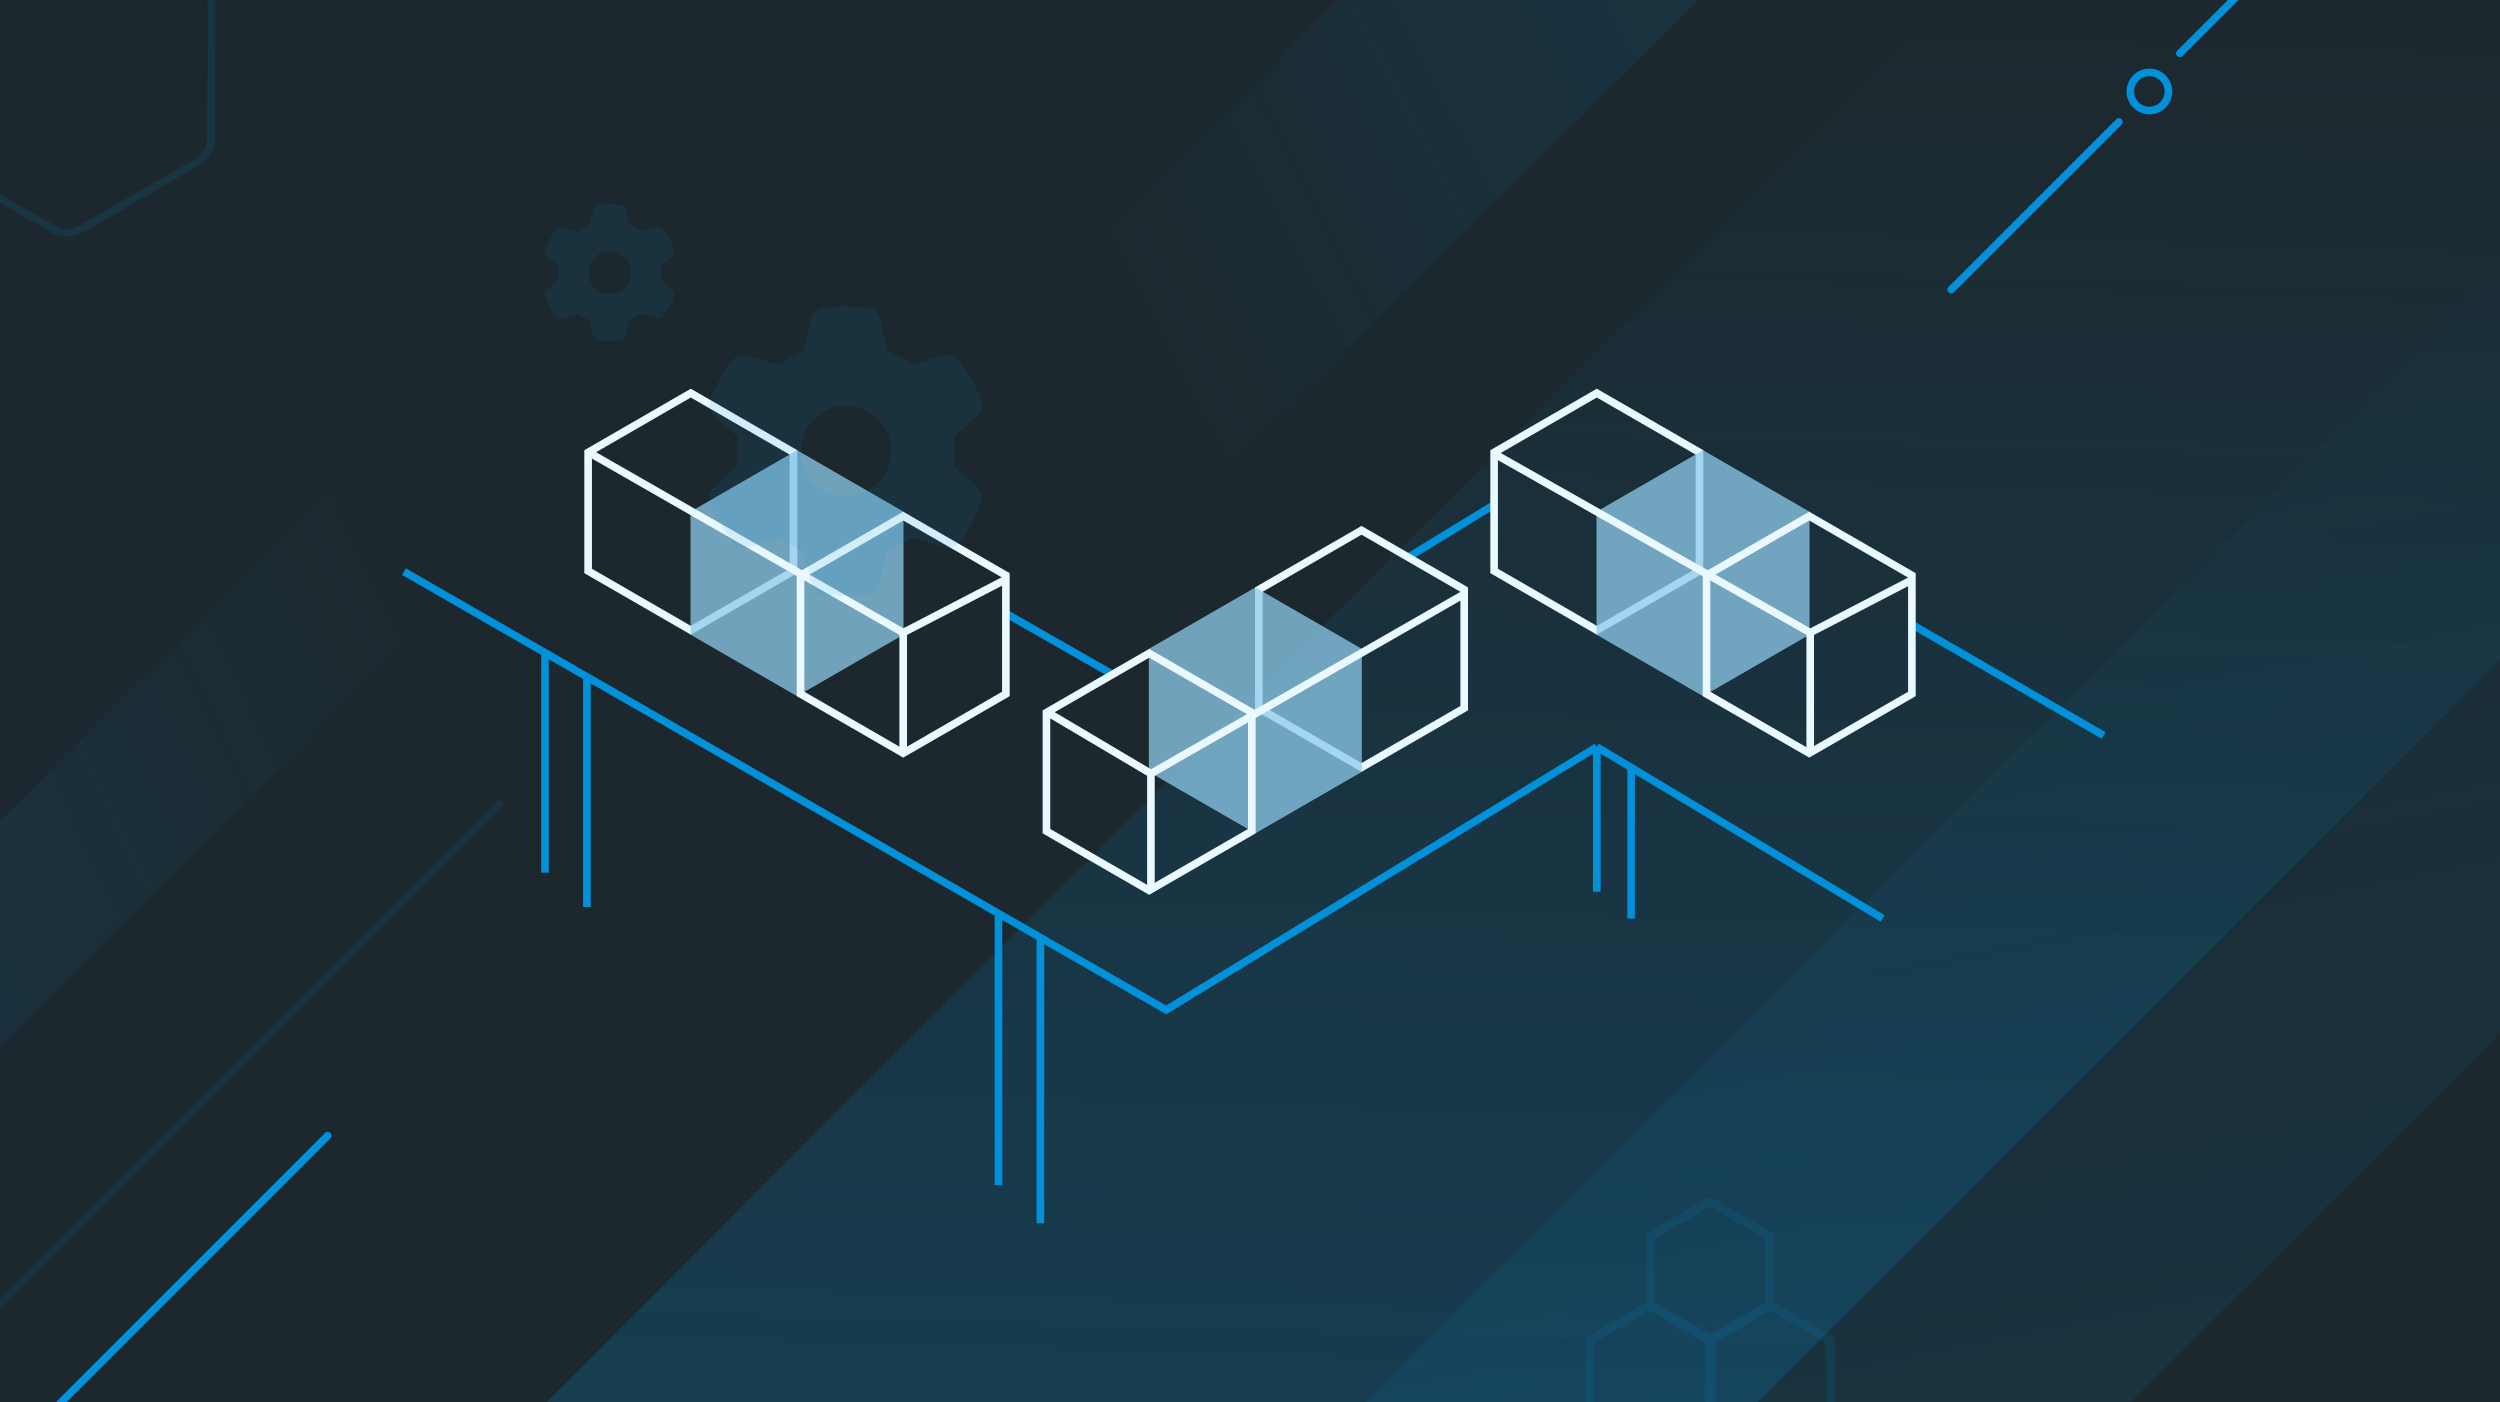 <svg width="328" height="184" viewBox="0 0 328 184" fill="none" xmlns="http://www.w3.org/2000/svg">
<g clip-path="url(#clip0_1194_254843)">
<path d="M328 -0.21H0V184.29H328V-0.21Z" fill="#1C282E"/>
<path opacity="0.1" d="M214.667 -39L129 46.667L152.503 70.17L238.17 -15.497L214.667 -39Z" fill="url(#paint0_linear_1194_254843)"/>
<path opacity="0.1" d="M-1.225 138.582L58.512 78.845L43.667 64L-16.07 123.737L-1.225 138.582Z" fill="url(#paint1_linear_1194_254843)"/>
<path opacity="0.2" d="M299.864 -44.204L56.761 198.899L136.213 278.351L379.316 35.248L299.864 -44.204Z" fill="url(#paint2_linear_1194_254843)"/>
<path opacity="0.1" d="M397.596 -34.507L154.493 208.597L204.705 258.809L447.808 15.705L397.596 -34.507Z" fill="url(#paint3_linear_1194_254843)"/>
<path opacity="0.1" d="M-9.926 18.233L-9.926 18.232L-9.874 0.833C-9.874 0.833 -9.874 0.832 -9.874 0.832C-9.866 -0.483 -9.159 -1.696 -8.018 -2.354L7.143 -11.107C8.284 -11.766 9.687 -11.772 10.83 -11.121C10.83 -11.121 10.831 -11.121 10.831 -11.121L25.925 -2.467L25.926 -2.466C27.067 -1.816 27.761 -0.615 27.753 0.698L27.753 0.7L27.701 18.099C27.701 18.099 27.701 18.099 27.701 18.099C27.693 19.415 26.986 20.627 25.845 21.286L10.684 30.039C9.543 30.698 8.14 30.703 6.997 30.053C6.997 30.053 6.997 30.052 6.996 30.052L-8.098 21.398L-8.099 21.398C-9.24 20.748 -9.934 19.546 -9.926 18.233Z" stroke="#00AAFF"/>
<path d="M256 38L278 16" stroke="#0091DA" stroke-linecap="round"/>
<path d="M286 7L308 -15" stroke="#0091DA" stroke-linecap="round"/>
<circle cx="282" cy="12" r="2.5" stroke="#0091DA"/>
<path d="M7 185L43 149" stroke="#0091DA" stroke-linecap="round"/>
<path d="M-4 175L65.5 105.5" stroke="#0091DA" stroke-opacity="0.1" stroke-linecap="round"/>
<path d="M53 75L71.5 85.638M209.5 98L153 132.5L136.5 123.012M209.5 98C209.5 98 209.5 108.213 209.5 117M209.5 98L214 100.7M247 120.5L214 100.7M71.5 114.5V85.638M71.5 85.638L77 88.8M77 119V88.8M77 88.8L131 119.85M131 155.5C131 139.625 131 119.85 131 119.85M131 119.85L136.5 123.012M136.5 160.5V123.012M214 120.5V100.7" stroke="#0091DA"/>
<path d="M276 96.5L250.955 82M132 80.5L146 88.5M185 72.96L196 66.243" stroke="#0091DA"/>
<path d="M77.162 59.355L90.633 51.577L104.105 59.355V74.911L90.633 82.689L77.162 74.911V59.355Z" stroke="#EAF8FF"/>
<path opacity="0.75" d="M104.567 59.067L118.539 67.133V83.267L104.567 91.333L90.595 83.267V67.133L104.567 59.067Z" fill="#8ECAEA"/>
<path d="M105.029 75.489L118.501 67.711L131.972 75.489V91.045L118.501 98.823L105.029 91.045V75.489Z" stroke="#EAF8FF"/>
<path d="M196.029 59.355L209.501 51.577L222.972 59.355V74.911L209.501 82.689L196.029 74.911V59.355Z" stroke="#EAF8FF"/>
<path opacity="0.75" d="M223.434 59.067L237.406 67.133V83.267L223.434 91.333L209.462 83.267V67.133L223.434 59.067Z" fill="#8ECAEA"/>
<path d="M223.895 75.489L237.367 67.711L250.839 75.489V91.045L237.367 98.823L223.895 91.045V75.489Z" stroke="#EAF8FF"/>
<path d="M165.16 77.355L178.632 69.577L192.104 77.355V92.911L178.632 100.689L165.16 92.911V77.355Z" stroke="#EAF8FF"/>
<path opacity="0.75" d="M164.7 77.067L178.672 85.133V101.267L164.7 109.333L150.728 101.267V85.133L164.7 77.067Z" fill="#8ECAEA"/>
<path d="M137.294 93.489L150.766 85.711L164.238 93.489V109.045L150.766 116.823L137.294 109.045V93.489Z" stroke="#EAF8FF"/>
<path d="M77.5 59.5L118.5 83M118.5 83V99M118.5 83L132 76M137.5 93.5L151 101.5M151 101.5L192 78M151 101.5V117M196 59.5L237.5 83M237.5 83V99M237.5 83L251 76" stroke="#EAF8FF"/>
<g opacity="0.1" filter="url(#filter0_d_1194_254843)">
<path d="M128.738 45.145C129.035 45.812 128.812 46.48 128.293 47L125.102 49.895C125.176 50.488 125.25 51.156 125.25 51.75C125.25 52.418 125.176 53.086 125.102 53.68L128.293 56.574C128.812 57.094 129.035 57.762 128.738 58.43C128.441 59.32 128.07 60.137 127.625 60.953L127.254 61.547C126.734 62.363 126.215 63.18 125.621 63.922C125.176 64.441 124.434 64.59 123.766 64.367L119.684 63.105C118.645 63.848 117.531 64.441 116.418 64.961L115.453 69.191C115.305 69.859 114.785 70.379 114.117 70.527C113.078 70.676 112.039 70.75 110.926 70.75C109.887 70.75 108.848 70.676 107.809 70.527C107.141 70.379 106.621 69.859 106.473 69.191L105.508 64.961C104.395 64.441 103.281 63.848 102.242 63.105L98.16 64.367C97.492 64.59 96.75 64.441 96.305 63.922C95.711 63.18 95.191 62.363 94.672 61.547L94.301 60.953C93.856 60.137 93.484 59.32 93.188 58.43C92.891 57.762 93.113 57.094 93.633 56.574L96.824 53.68C96.75 53.086 96.75 52.418 96.75 51.75C96.75 51.156 96.75 50.488 96.824 49.895L93.633 47C93.113 46.48 92.891 45.812 93.188 45.145C93.484 44.254 93.856 43.438 94.301 42.621L94.672 42.027C95.191 41.211 95.711 40.395 96.305 39.652C96.75 39.133 97.492 38.984 98.16 39.207L102.242 40.469C103.281 39.727 104.395 39.059 105.508 38.613L106.473 34.383C106.621 33.715 107.141 33.195 107.809 33.047C108.848 32.898 109.887 32.75 111 32.75C112.039 32.75 113.078 32.898 114.117 33.047C114.785 33.195 115.305 33.715 115.453 34.383L116.418 38.613C117.531 39.059 118.645 39.727 119.684 40.469L123.766 39.207C124.434 38.984 125.176 39.133 125.621 39.652C126.215 40.395 126.734 41.211 127.254 42.027L127.625 42.621C128.07 43.438 128.441 44.254 128.738 45.145ZM111 57.688C114.266 57.688 116.938 55.09 116.938 51.75C116.938 48.484 114.266 45.812 111 45.812C107.66 45.812 105.062 48.484 105.062 51.75C105.062 55.09 107.66 57.688 111 57.688Z" fill="#0091DA"/>
</g>
<g opacity="0.1" filter="url(#filter1_d_1194_254843)">
<path d="M88.402 29.121C88.543 29.438 88.438 29.754 88.191 30L86.68 31.371C86.715 31.652 86.75 31.969 86.75 32.25C86.75 32.566 86.715 32.883 86.68 33.164L88.191 34.535C88.438 34.781 88.543 35.098 88.402 35.414C88.262 35.836 88.086 36.223 87.875 36.609L87.699 36.891C87.453 37.277 87.207 37.664 86.926 38.016C86.715 38.262 86.363 38.332 86.047 38.227L84.113 37.629C83.621 37.98 83.094 38.262 82.566 38.508L82.109 40.512C82.039 40.828 81.793 41.074 81.477 41.145C80.984 41.215 80.492 41.25 79.965 41.25C79.473 41.25 78.981 41.215 78.488 41.145C78.172 41.074 77.926 40.828 77.856 40.512L77.398 38.508C76.871 38.262 76.344 37.98 75.852 37.629L73.918 38.227C73.602 38.332 73.25 38.262 73.039 38.016C72.758 37.664 72.512 37.277 72.266 36.891L72.09 36.609C71.879 36.223 71.703 35.836 71.562 35.414C71.422 35.098 71.527 34.781 71.773 34.535L73.285 33.164C73.25 32.883 73.25 32.566 73.25 32.25C73.25 31.969 73.25 31.652 73.285 31.371L71.773 30C71.527 29.754 71.422 29.438 71.562 29.121C71.703 28.699 71.879 28.312 72.09 27.926L72.266 27.645C72.512 27.258 72.758 26.871 73.039 26.52C73.25 26.273 73.602 26.203 73.918 26.309L75.852 26.906C76.344 26.555 76.871 26.238 77.398 26.027L77.856 24.023C77.926 23.707 78.172 23.461 78.488 23.391C78.981 23.32 79.473 23.25 80 23.25C80.492 23.25 80.984 23.32 81.477 23.391C81.793 23.461 82.039 23.707 82.109 24.023L82.566 26.027C83.094 26.238 83.621 26.555 84.113 26.906L86.047 26.309C86.363 26.203 86.715 26.273 86.926 26.52C87.207 26.871 87.453 27.258 87.699 27.645L87.875 27.926C88.086 28.312 88.262 28.699 88.402 29.121ZM80 35.062C81.547 35.062 82.812 33.832 82.812 32.25C82.812 30.703 81.547 29.438 80 29.438C78.418 29.438 77.188 30.703 77.188 32.25C77.188 33.832 78.418 35.062 80 35.062Z" fill="#0091DA"/>
</g>
<g opacity="0.15">
<path opacity="0.75" d="M208.589 175.82L216.397 171.312L224.205 175.82V184.835L216.397 189.343L208.589 184.835V175.82Z" stroke="#0091DA" stroke-width="1.138"/>
<path opacity="0.75" d="M216.555 162.165L224.363 157.657L232.17 162.165V171.18L224.363 175.688L216.555 171.18V162.165Z" stroke="#0091DA" stroke-width="1.138"/>
<path opacity="0.75" d="M224.52 175.82L232.328 171.312L240.135 175.82V184.835L232.328 189.343L224.52 184.835V175.82Z" stroke="#0091DA" stroke-width="1.138"/>
</g>
</g>
<defs>
<filter id="filter0_d_1194_254843" x="81.769" y="29.043" width="58.388" height="60.244" filterUnits="userSpaceOnUse" color-interpolation-filters="sRGB">
<feFlood flood-opacity="0" result="BackgroundImageFix"/>
<feColorMatrix in="SourceAlpha" type="matrix" values="0 0 0 0 0 0 0 0 0 0 0 0 0 0 0 0 0 0 127 0" result="hardAlpha"/>
<feOffset dy="7.415"/>
<feGaussianBlur stdDeviation="5.561"/>
<feComposite in2="hardAlpha" operator="out"/>
<feColorMatrix type="matrix" values="0 0 0 0 0 0 0 0 0 0 0 0 0 0 0 0 0 0 0.32 0"/>
<feBlend mode="normal" in2="BackgroundImageFix" result="effect1_dropShadow_1194_254843"/>
<feBlend mode="normal" in="SourceGraphic" in2="effect1_dropShadow_1194_254843" result="shape"/>
</filter>
<filter id="filter1_d_1194_254843" x="66.154" y="21.494" width="27.658" height="28.537" filterUnits="userSpaceOnUse" color-interpolation-filters="sRGB">
<feFlood flood-opacity="0" result="BackgroundImageFix"/>
<feColorMatrix in="SourceAlpha" type="matrix" values="0 0 0 0 0 0 0 0 0 0 0 0 0 0 0 0 0 0 127 0" result="hardAlpha"/>
<feOffset dy="3.512"/>
<feGaussianBlur stdDeviation="2.634"/>
<feComposite in2="hardAlpha" operator="out"/>
<feColorMatrix type="matrix" values="0 0 0 0 0 0 0 0 0 0 0 0 0 0 0 0 0 0 0.32 0"/>
<feBlend mode="normal" in2="BackgroundImageFix" result="effect1_dropShadow_1194_254843"/>
<feBlend mode="normal" in="SourceGraphic" in2="effect1_dropShadow_1194_254843" result="shape"/>
</filter>
<linearGradient id="paint0_linear_1194_254843" x1="148.343" y1="41.407" x2="214.82" y2="7.306" gradientUnits="userSpaceOnUse">
<stop stop-color="#0091DA" stop-opacity="0"/>
<stop offset="1" stop-color="#0091DA"/>
</linearGradient>
<linearGradient id="paint1_linear_1194_254843" x1="51.97" y1="76.491" x2="-18.654" y2="110.079" gradientUnits="userSpaceOnUse">
<stop stop-color="#0091DA" stop-opacity="0"/>
<stop offset="1" stop-color="#0091DA"/>
</linearGradient>
<linearGradient id="paint2_linear_1194_254843" x1="218.18" y1="0.551" x2="212.78" y2="188.772" gradientUnits="userSpaceOnUse">
<stop stop-color="#0091DA" stop-opacity="0"/>
<stop offset="1" stop-color="#0091DA"/>
</linearGradient>
<linearGradient id="paint3_linear_1194_254843" x1="336.921" y1="14.257" x2="364.93" y2="155.67" gradientUnits="userSpaceOnUse">
<stop stop-color="#0091DA" stop-opacity="0"/>
<stop offset="1" stop-color="#0091DA"/>
</linearGradient>
<clipPath id="clip0_1194_254843">
<rect width="328" height="184" fill="white"/>
</clipPath>
</defs>
</svg>
